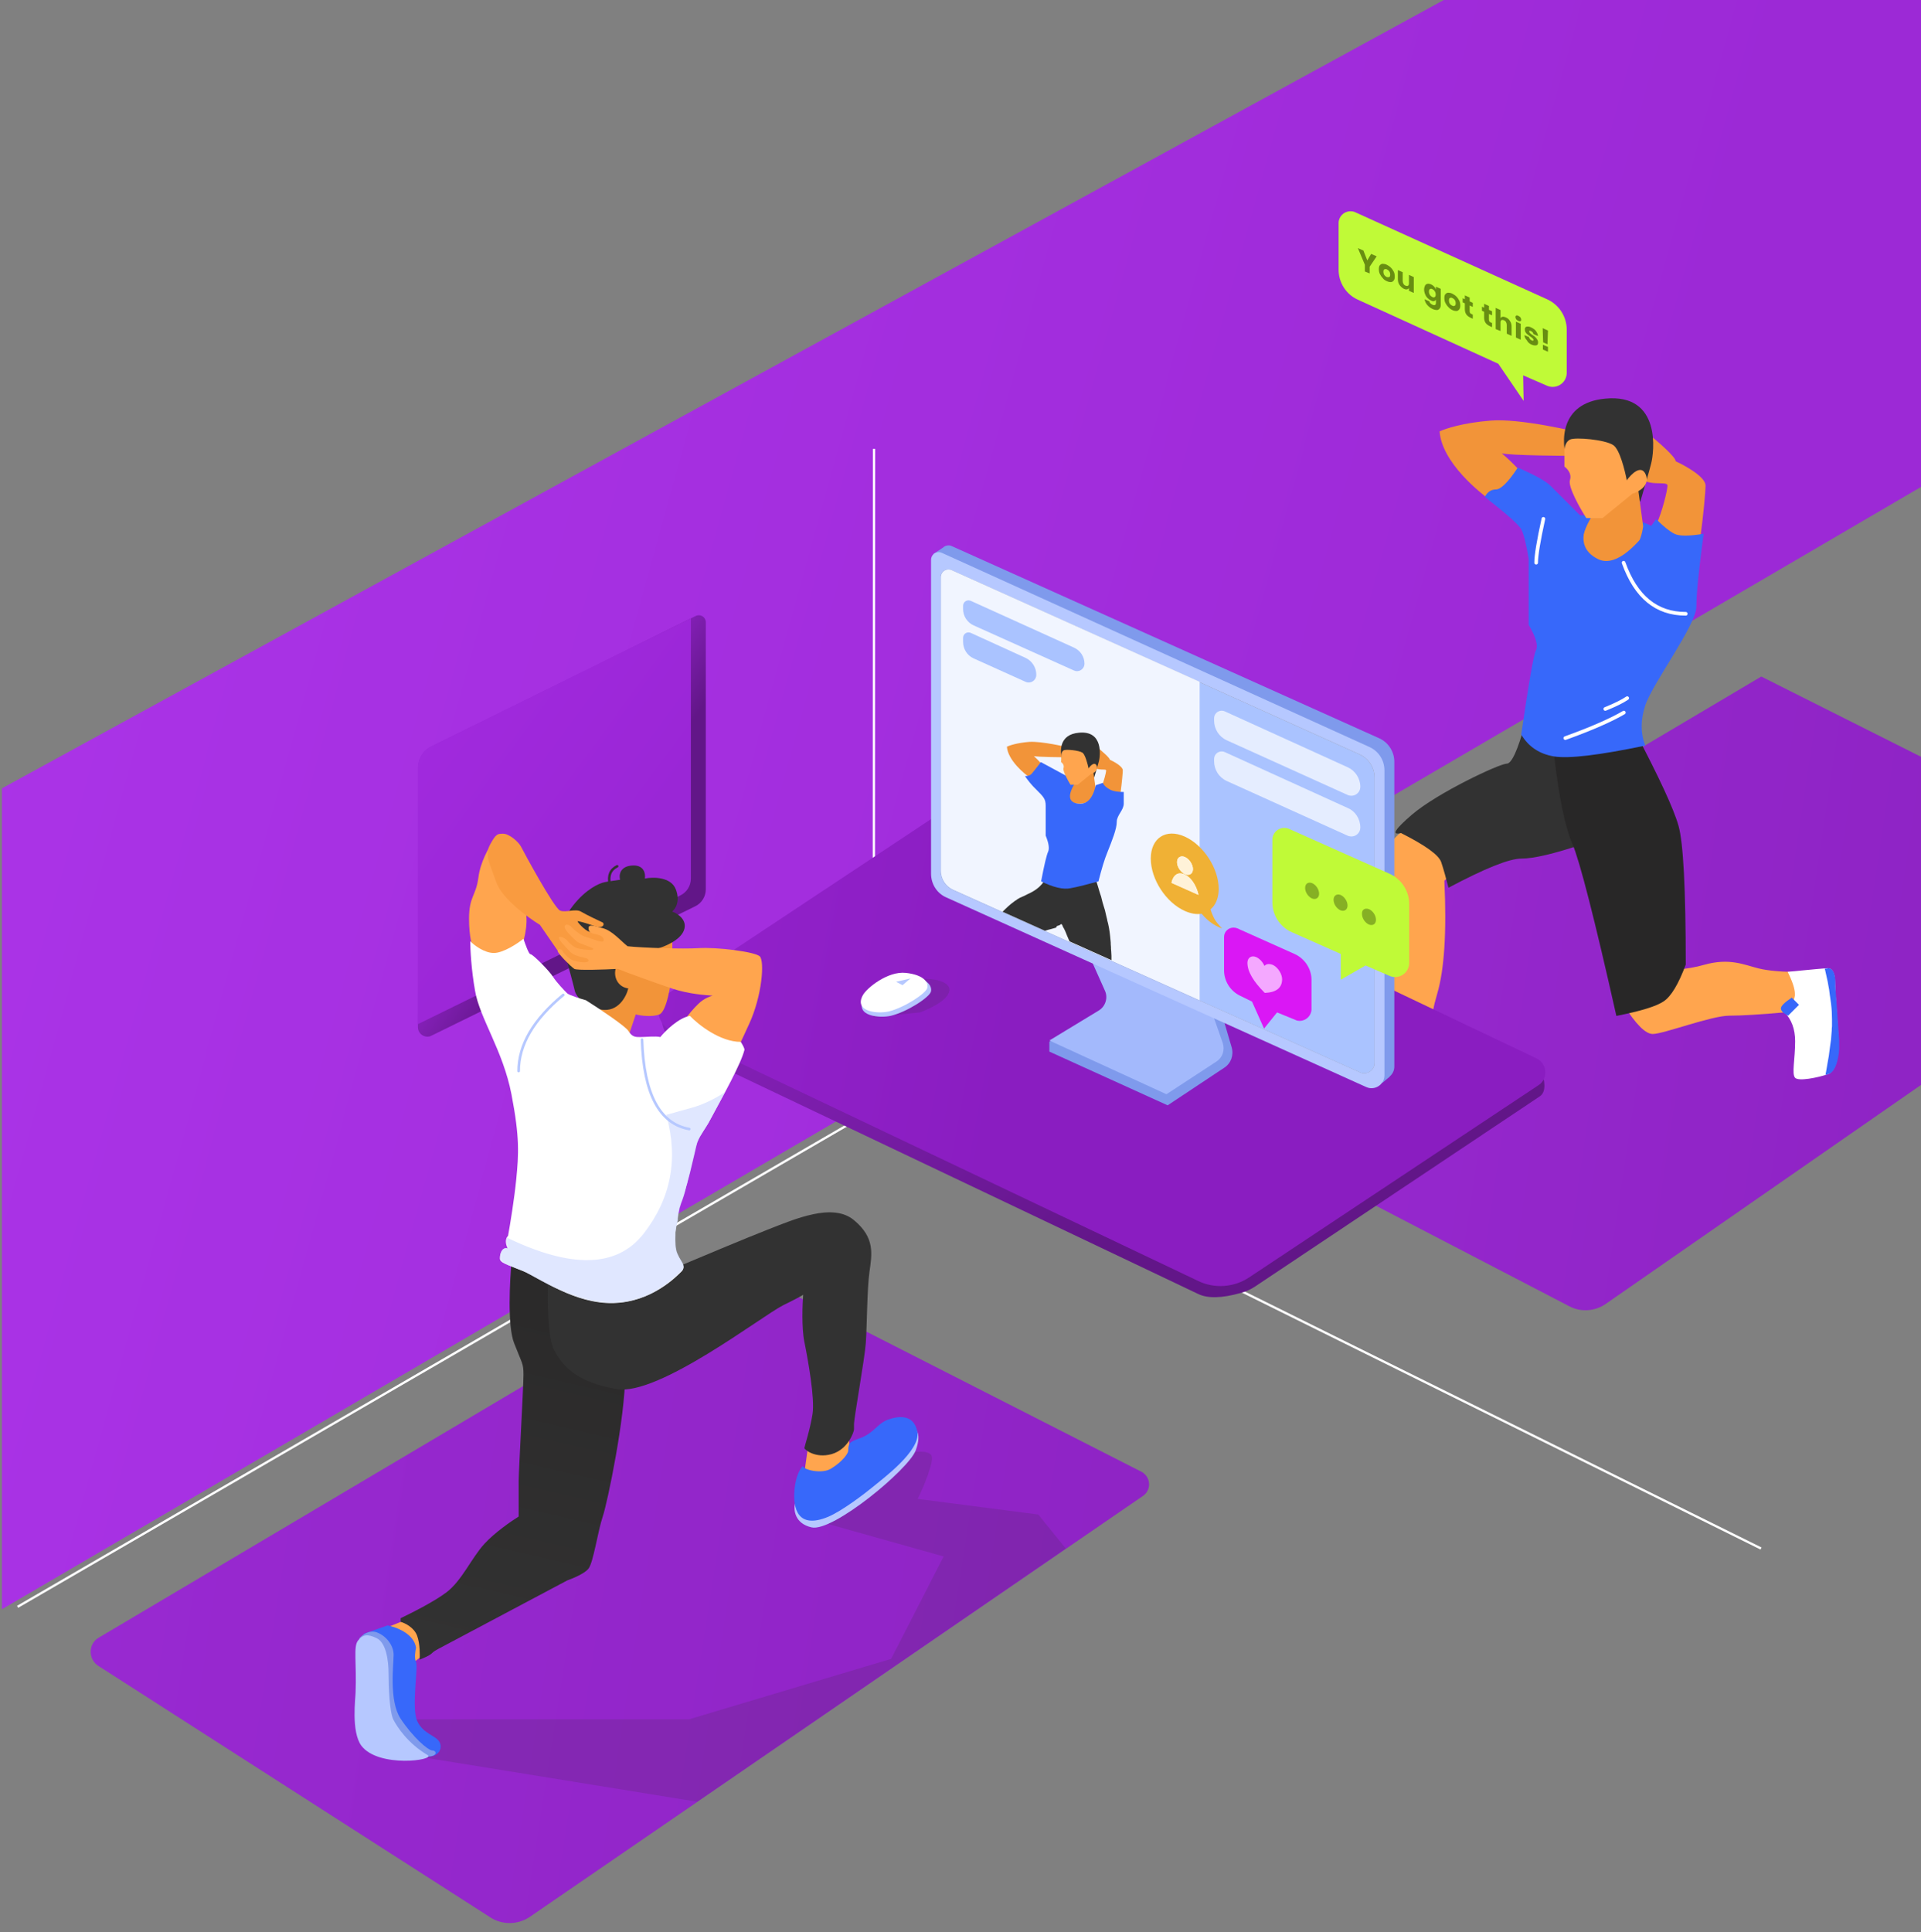 <?xml version="1.0" encoding="utf-8"?>
<!-- Generator: Adobe Illustrator 24.0.1, SVG Export Plug-In . SVG Version: 6.00 Build 0)  -->
<svg version="1.1" id="Layer_1" xmlns="http://www.w3.org/2000/svg" xmlns:xlink="http://www.w3.org/1999/xlink" x="0px" y="0px"
	 viewBox="0 0 797.4 802" style="enable-background:new 0 0 797.4 802;" xml:space="preserve">
<rect x="0" y="0" width="797.4" height="802" fill="#808080" stroke="none"/>
<style type="text/css">
	.st0{fill-rule:evenodd;clip-rule:evenodd;fill:url(#Path_9_);}
	.st1{opacity:0.963;fill-rule:evenodd;clip-rule:evenodd;fill:url(#Vector-15_2_);enable-background:new    ;}
	.st2{fill-rule:evenodd;clip-rule:evenodd;fill:#3768FA;}
	.st3{fill-rule:evenodd;clip-rule:evenodd;fill:#FFA54E;}
	.st4{fill-rule:evenodd;clip-rule:evenodd;fill:#323232;}
	.st5{fill-rule:evenodd;clip-rule:evenodd;fill:#282727;}
	.st6{fill-rule:evenodd;clip-rule:evenodd;fill:#F29439;}
	.st7{fill:none;stroke:#FFFFFF;stroke-width:1.516;stroke-linecap:round;}
	.st8{fill-rule:evenodd;clip-rule:evenodd;fill:#FFFFFF;}
	.st9{fill-rule:evenodd;clip-rule:evenodd;fill:#C0FA37;}
	.st10{fill:#688D12;}
	.st11{opacity:0.963;fill-rule:evenodd;clip-rule:evenodd;fill:url(#Vector-15_3_);enable-background:new    ;}
	.st12{opacity:0.155;fill-rule:evenodd;clip-rule:evenodd;fill:#333333;enable-background:new    ;}
	.st13{fill-rule:evenodd;clip-rule:evenodd;fill:url(#Vector-10_3_);}
	.st14{fill-rule:evenodd;clip-rule:evenodd;fill:url(#Combined-Shape_2_);}
	.st15{fill:none;stroke:#FFFFFF;stroke-width:0.95;stroke-dasharray:0,0;}
	.st16{fill-rule:evenodd;clip-rule:evenodd;fill:url(#Rectangle-10_1_);}
	.st17{fill-rule:evenodd;clip-rule:evenodd;fill:url(#Rectangle-9_1_);}
	.st18{fill-rule:evenodd;clip-rule:evenodd;fill:#B6C8FF;}
	.st19{fill-rule:evenodd;clip-rule:evenodd;fill:#7F9AEC;}
	.st20{fill-rule:evenodd;clip-rule:evenodd;fill:#A3B9FC;}
	.st21{fill-rule:evenodd;clip-rule:evenodd;fill:#998F8F;}
	.st22{fill-rule:evenodd;clip-rule:evenodd;fill:#AAC3FF;}
	.st23{opacity:0.837;fill-rule:evenodd;clip-rule:evenodd;fill:#FFFFFF;enable-background:new    ;}
	.st24{opacity:0.698;fill-rule:evenodd;clip-rule:evenodd;fill:#FFFFFF;enable-background:new    ;}
	.st25{fill-rule:evenodd;clip-rule:evenodd;fill:#86B024;}
	.st26{fill-rule:evenodd;clip-rule:evenodd;fill:#DA17F5;}
	.st27{fill-rule:evenodd;clip-rule:evenodd;fill:#F4A8FF;}
	.st28{fill-rule:evenodd;clip-rule:evenodd;fill:#F0B135;}
	.st29{fill:#FFF2D8;}
	.st30{fill-rule:evenodd;clip-rule:evenodd;fill:url(#Vector-20_1_);}
	.st31{fill:none;stroke:#323232;stroke-width:1.038;stroke-linecap:round;}
	.st32{fill-rule:evenodd;clip-rule:evenodd;fill:#F99B40;}
	.st33{fill:none;stroke:#B6C8FF;stroke-width:1.09;stroke-linecap:round;}
	.st34{opacity:0.837;fill-rule:evenodd;clip-rule:evenodd;fill:#DAE3FF;enable-background:new    ;}
</style>
<title>1@2x</title>
<g id="Page-1">
	<g id="Home4" transform="translate(-607, 0)">
		<g id="Group-45" transform="translate(614, -113)">
			
				<linearGradient id="Path_9_" gradientUnits="userSpaceOnUse" x1="517.514" y1="-0.456" x2="518.487" y2="-0.198" gradientTransform="matrix(807.5 0 0 780.884 -418025.375 614.014)">
				<stop  offset="0" style="stop-color:#AE36EB"/>
				<stop  offset="1" style="stop-color:#9C29D6"/>
			</linearGradient>
			<path id="Path" class="st0" d="M-6.2,780.9c265.5-155.3,531.1-310.5,796.6-465.8c0.1-103.5,0.2-207,0.2-310.5
				C525,149.8,259.4,295-6.2,440.2V780.9z"/>
			<g id="Group-37" transform="translate(0, 195.7)">
				
					<linearGradient id="Vector-15_2_" gradientUnits="userSpaceOnUse" x1="516.468" y1="-1.937" x2="518.222" y2="-1.778" gradientTransform="matrix(438.347 0 0 263.017 -226200.719 812.132)">
					<stop  offset="0" style="stop-color:#A12ADE"/>
					<stop  offset="1" style="stop-color:#8A1DC1"/>
				</linearGradient>
				<path id="Vector-15" class="st1" d="M659.5,458.5c43.6-30.3,87.3-60.6,130.9-90.9c0-1.8,0-3.6,0-5.4c0-2.4,0-4.8,0-7.1
					c0-3,0-5.9,0-8.9c0-11.7,0-23.4,0-35.1c0.1-21.1,0.3-42.2,0.4-63.4c-0.1-5.4-0.3-10.9-0.4-16.3c-22.1-11.1-44.2-22.2-66.3-33.3
					c-87.2,51.7-174.3,103.3-261.5,155c-3.3,1.9-4.3,6.1-2.4,9.4c0.7,1.1,1.6,2,2.7,2.6l181.4,94.3C649.1,462,655,461.6,659.5,458.5
					z"/>
				<g id="Group-36" transform="translate(582.35, 82.65)">
					<path id="Path-80" class="st2" d="M64.9,48.5c18.2,0,29.3,2,33.4,6.1s-4.5,11.1-25.8,21.2L58.8,57.6L64.9,48.5z"/>
					<path id="Path-69" class="st3" d="M-4.8,177.4c-6.1,5.1-9.1,8.6-9.1,10.6s0.5,8.6,1.5,19.7l3,68.2L1.2,282l3-4.5
						c-1-10.1,0-20.2,3-30.3c3-10.1,4-25.8,3-47l7.6-7.6l-7.6-16.7L-4.8,177.4z"/>
					<path id="Path-70" class="st3" d="M84.6,251.7c5.1,8.1,9.1,12.1,12.1,12.1c4.5,0,24.3-7.6,31.8-7.6c5.1,0,13.1-0.5,24.3-1.5
						l9.1-12.1l-3-4.5c-8.1,0-14.2-0.5-18.2-1.5c-6.1-1.5-12.1-4.5-22.7-1.5c-7.1,2-14.2,2.5-21.2,1.5L84.6,251.7z"/>
					<path id="Path-65" class="st4" d="M43.7,134.9c-3,11.1-5.6,16.7-7.6,16.7c-3,0-28.8,12.1-39.4,21.2c-7.1,6.1-8.6,8.6-4.5,7.6
						c10.1,5.1,15.7,9.1,16.7,12.1c1,3,2,6.6,3,10.6c15.1-8,25.2-12.1,30.3-12.1s13.6-2,25.8-6.1c11.1-19.2,16.7-33.9,16.7-44
						C84.6,130.9,71,128.9,43.7,134.9z"/>
					<path id="Path-68" class="st5" d="M55.8,148.6c2,17.2,4.5,29.3,7.6,36.4c3,7.1,9.1,30.8,18.2,71.3c10.1-2,16.7-4,19.7-6.1
						c3-2,6.1-7.1,9.1-15.2c0-31.3-1-50.5-3-57.6c-2-7.1-8.1-20.2-18.2-39.4L55.8,148.6z"/>
					<g id="Group-52" transform="translate(43.825, 0)">
						<path id="Vector-38" class="st6" d="M59,36.2c0-2.3-9,1.1-12.4-4.5c-2.7-4.5,1.9-13.1,4.5-16.9c3.8,3,11.3,9.5,11.3,11.3
							c4.1,1.9,12.4,6.5,12.4,10.1c0,4.5-3.4,38.3-6.8,41.7C65.3,80.6,57.9,61.8,54.5,52C56.8,47.1,59,38,59,36.2z"/>
						<path id="Vector-37" class="st6" d="M-35.6,13.7c2.3-1.1,9.7-3.6,21.4-4.5S20,13.3,29.7,16l-2.3,7.9
							c-10.9,0-33.6-0.2-37.2-1.1C-5.9,26,2,33.9,3.8,38.4S-6,44-12,44C-19.4,39.2-34.7,26.3-35.6,13.7z"/>
						<path id="Vector-34" class="st4" d="M33.1,0.1c23.6-2.3,20.3,22.5,19.1,27c-0.9,3.6-3.4,12-4.5,15.8l-9-11.3L25.2,19.3
							L17.4,26C14.7,18.2,14.2,1.9,33.1,0.1z"/>
						<path id="Vector-35" class="st6" d="M48.9,53.1c-0.8,5.6-3.7,16.1-18,14.6c-11.3-1.1-7.5-12.8-2.3-20.3l18-11.3L48.9,53.1z"/>
						<path id="Vector-33" class="st3" d="M16.2,28.3c1.1,0.8,3.2,2.9,2.3,5.6s4.1,11.6,6.8,15.8H32l12.4-10.1
							c2.6-0.8,7.4-3.4,5.6-7.9s-6-0.4-7.9,2.3c-0.8-4.1-2.9-12.8-5.6-14.6c-3.4-2.3-15.8-3.4-18-2.3c-1.8,0.9-2.3,3.4-2.3,4.5V28.3
							z"/>
					</g>
					<path id="Path-60" class="st2" d="M27,40.9c9.1,7.1,14.2,11.6,15.2,13.6s2,6.1,3,12.1V94c3,5.1,4,8.6,3,10.6s-3,13.6-6.1,34.9
						c3,5.1,7.6,8.1,13.6,9.1c6.1,1,18.7-0.5,37.9-4.5c-2-5.1-2-10.6,0-16.7c3-9.1,21.2-33.4,21.2-40.9c0-5.1,1-15.2,3-30.3
						c-6.1,1-10.1,1-12.1,0s-4.5-3-7.6-6.1c-9.9,14.1-18,19.6-24.1,16.6c-6.1-3-7.6-8.1-4.5-15.2c-8.1-8.1-13.1-13.1-15.2-15.2
						c-2-2-6.6-4.5-13.6-7.6c-4,6.1-7.1,9.1-9.1,9.1S28,38.9,27,40.9z"/>
					<path id="Path-62" class="st7" d="M51.3,50c-2,9.1-3,15.2-3,18.2"/>
					<path id="Path-63" class="st7" d="M84.6,68.2c5.1,14.2,13.6,21.2,25.8,21.2"/>
					<path id="Path-64" class="st7" d="M60.4,141c11.1-4,19.2-7.6,24.3-10.6"/>
					<path id="Path-77" class="st2" d="M-4.8,279c1-3,1-4.5,0-4.5s-2.5-0.5-4.5-1.5l-3,4.5L-4.8,279z"/>
					<path id="Path-64_1_" class="st7" d="M77,128.9c4.2-1.7,7.2-3.2,9.1-4.5"/>
					<path id="Path-76" class="st8" d="M-10.9,274.4c-5.1,6.1-8.1,10.1-9.1,12.1c-1.5,3-14.2,4.7-15.2,7.6s0,6.1,10.6,6.1
						s15.2-3,21.2-3c6.1,0,7.6,0,10.6-1.5c2-1,1-8.1-3-21.2c-4,1-7.1,1.5-9.1,1.5S-8.9,275.4-10.9,274.4z"/>
					<path id="Path_1_" class="st2" d="M8.2,291.3c0.2,2.5-0.1,4-0.9,4.4L6.7,296l0,0l-0.5,0.2c-0.9,0.4-1.8,0.6-2.8,0.8l-0.6,0
						c-0.1,0-0.2,0-0.3,0H1.9l0,0H1.2l0,0H0.5l0,0h-1.3l0,0h-2.5l0,0c-1.4,0-2.7,0.2-4,0.4l-0.9,0.2l0,0l-0.9,0.2l0,0L-10,298l0,0
						l-2.4,0.6l0,0l-1,0.2l0,0l-1.1,0.2l0,0l-1.1,0.2c-2.5,0.4-5.3,0.8-8.9,0.8c-6.9,0-9.7-1.3-10.6-3l3.6-0.3l0,0l3.5-0.3l0,0
						l3.3-0.3l0,0l3.2-0.3l0,0l3-0.3l0,0l2.9-0.3l0,0l2.7-0.3l0,0l1.7-0.2l0,0l1.7-0.2l0,0l2.6-0.4l0,0l1.9-0.3l0,0l1.8-0.3
						c0.3,0,0.6-0.1,0.9-0.1l1.7-0.3c0.3,0,0.5-0.1,0.8-0.1l1.6-0.3l0,0l1.5-0.3l0,0l1.4-0.3c0.2,0,0.5-0.1,0.7-0.1l1.3-0.3
						c0.2,0,0.4-0.1,0.6-0.1L8.2,291.3z"/>
					<path id="Path-78" class="st8" d="M151.3,254.7c3,3,4.5,7.1,4.5,12.1c0,7.6-1.5,13.6,0,15.2c1.5,1.5,9.1,0,13.6-1.5
						s4.5-12.1,4.5-13.6s-1.5-19.7-1.5-24.3s-1.5-6.1-3-6.1c-1,0-6.6,0.5-16.7,1.5c2,4,3,7.1,3,9.1
						C155.9,249.2,154.4,251.7,151.3,254.7z"/>
					<path id="Path-79" class="st2" d="M152.9,256.2c-2-1-3-2-3-3s1.5-2.5,4.5-4.5l3,3L152.9,256.2z"/>
					<path id="Path_2_" class="st2" d="M169.5,236.5c1.5,0,2.9,1.4,3,5.6v0.9l0,0v1l0,0l0.1,1.6l0,0l0.2,2.8l0,0l0.2,2.6l0,0l1,14.2
						l0,0l0.1,1.3l0,0v0.2l0,0v1l0,0v0.8l0,0v0.9l0,0v0.7l0,0l-0.1,0.7c0,0.1,0,0.2,0,0.4l-0.1,0.8c-0.5,3.5-1.6,7.5-4.2,8.4
						c-0.4,0.1-0.9,0.3-1.3,0.4l0.5-2.8l0,0l0.3-1.8l0,0l0.3-1.7l0,0l0.3-1.7l0,0l0.2-1.6l0,0l0.2-1.5l0,0l0.2-1.5l0,0l0.2-1.4
						c0-0.2,0.1-0.5,0.1-0.7l0.1-1.3l0,0l0.1-1.3l0,0l0.1-1.2c0-0.2,0-0.4,0-0.6l0.1-1.1c0-0.2,0-0.4,0-0.5v-1c0-0.5,0-1,0-1.4
						c0-1.9-0.1-4.1-0.4-6.6l-0.2-1.4l0,0l-0.2-1.4c0-0.2-0.1-0.5-0.1-0.7l-0.2-1.5c0-0.3-0.1-0.5-0.1-0.8l-0.3-1.6l0,0l-0.3-1.7
						c-0.1-0.3-0.1-0.6-0.2-0.9l-0.4-1.8l0,0l-0.4-1.8l0,0l-0.2-0.8l1.1-0.1l0,0L169.5,236.5L169.5,236.5z"/>
				</g>
				<g id="Group-53" transform="translate(584.25, 2.286)">
					<path id="Vector-4" class="st9" d="M59.1,51.9v17.8c0,3.3-2.6,5.9-5.9,5.9c-0.8,0-1.6-0.2-2.3-0.5L41,70.8l0,0l0.2,10.6
						L30.7,66l-58.3-26.6c-4.9-2.2-8-7.1-8-12.5V7.6c0-2.7,2.2-4.9,4.9-4.9c0.7,0,1.4,0.1,2,0.4l79.8,36.2
						C56,41.6,59.1,46.5,59.1,51.9z"/>
					<path id="Yougotthis_x21_" class="st10" d="M-22.7,28.5v-2.8l2.9-4.3l-2.3-1l-1.6,2.7l-1.6-4.1l-2.3-1l2.9,6.9v2.8L-22.7,28.5z
						 M-15.6,31.7c0.6,0.3,1.2,0.4,1.7,0.4s0.9-0.3,1.2-0.7c0.3-0.4,0.4-0.9,0.4-1.6s-0.1-1.4-0.4-2c-0.3-0.6-0.7-1.2-1.2-1.7
						s-1.1-0.9-1.7-1.2c-0.6-0.3-1.2-0.4-1.7-0.4s-0.9,0.3-1.2,0.6c-0.3,0.4-0.4,0.9-0.4,1.6s0.1,1.4,0.4,2s0.7,1.2,1.2,1.7
						C-16.9,31-16.3,31.4-15.6,31.7z M-15.6,30c-0.4-0.2-0.7-0.4-1-0.8s-0.4-0.9-0.4-1.4s0.1-0.9,0.4-1s0.6-0.2,1,0s0.7,0.4,1,0.8
						s0.4,0.9,0.4,1.4s-0.1,0.9-0.4,1S-15.3,30.1-15.6,30z M-8.5,34.9c0.5,0.2,0.9,0.3,1.3,0.2s0.7-0.3,0.8-0.6v1.2l2,0.9V30l-2-0.9
						v3.5c0,0.5-0.1,0.8-0.4,1c-0.2,0.2-0.6,0.1-1,0c-0.4-0.2-0.7-0.4-0.9-0.8C-8.9,32.4-9,32-9,31.6V28l-2-0.9v3.8
						c0,0.9,0.2,1.7,0.7,2.4S-9.2,34.5-8.5,34.9z M3.5,43.3c0.7,0.3,1.3,0.4,1.8,0.4c0.5-0.1,0.8-0.3,1.1-0.7s0.4-0.9,0.4-1.5v-6.6
						l-2-0.9v1.2c-0.2-0.5-0.4-0.9-0.8-1.3c-0.4-0.4-0.8-0.7-1.3-0.9s-1-0.3-1.4-0.2s-0.8,0.3-1,0.7s-0.4,1-0.4,1.6
						c0,0.7,0.1,1.3,0.4,2c0.2,0.6,0.6,1.2,1,1.6s0.9,0.8,1.4,1C3.2,40,3.6,40.1,4,40s0.6-0.3,0.8-0.6v1.2c0,0.5-0.1,0.9-0.4,1
						s-0.6,0.1-1-0.1c-0.4-0.2-0.7-0.4-0.9-0.6c-0.2-0.2-0.4-0.5-0.4-0.8l-2-0.9c0.1,0.9,0.5,1.7,1.1,2.4
						C1.8,42.3,2.6,42.9,3.5,43.3z M3.3,38.3c-0.4-0.2-0.8-0.5-1-0.9C2,37,1.9,36.5,1.9,36s0.1-0.8,0.4-1s0.6-0.2,1,0s0.8,0.5,1,0.9
						c0.3,0.4,0.4,0.9,0.4,1.4s-0.1,0.8-0.4,1C4.1,38.5,3.8,38.5,3.3,38.3z M11.6,43.7c0.6,0.3,1.2,0.4,1.7,0.4s0.9-0.3,1.2-0.7
						s0.4-0.9,0.4-1.6c0-0.7-0.1-1.4-0.4-2c-0.3-0.6-0.7-1.2-1.2-1.7s-1.1-0.9-1.7-1.2s-1.2-0.4-1.7-0.4S9,36.8,8.7,37.1
						c-0.3,0.4-0.4,0.9-0.4,1.6c0,0.7,0.1,1.4,0.4,2c0.3,0.6,0.7,1.2,1.2,1.7C10.4,43,11,43.4,11.6,43.7z M11.6,41.9
						c-0.4-0.2-0.7-0.4-1-0.8c-0.3-0.4-0.4-0.9-0.4-1.4s0.1-0.9,0.4-1c0.3-0.2,0.6-0.2,1,0s0.7,0.4,1,0.8c0.3,0.4,0.4,0.9,0.4,1.4
						s-0.1,0.9-0.4,1C12.3,42.1,12,42.1,11.6,41.9z M20.1,47.3v-1.7l-0.6-0.3c-0.3-0.1-0.4-0.2-0.5-0.4c-0.1-0.1-0.2-0.4-0.2-0.6
						v-2.5l1.3,0.6v-1.7l-1.3-0.6v-1.6l-2-0.9v1.6l-0.9-0.4v1.7l0.9,0.4v2.4c0,0.9,0.2,1.6,0.6,2.2c0.4,0.6,1,1,1.8,1.4L20.1,47.3z
						 M28.1,50.8v-1.7l-0.6-0.3c-0.3-0.1-0.4-0.2-0.5-0.4s-0.2-0.4-0.2-0.6v-2.5l1.3,0.6v-1.7l-1.3-0.6V42l-2-0.9v1.6l-0.9-0.4V44
						l0.9,0.4v2.4c0,0.9,0.2,1.6,0.6,2.2s1,1,1.8,1.4L28.1,50.8z M31.6,52.4v-3.5c0-0.5,0.1-0.8,0.4-1c0.2-0.2,0.6-0.1,1,0
						c0.4,0.2,0.7,0.4,0.9,0.8c0.2,0.4,0.3,0.7,0.3,1.2v3.6l2,0.9v-3.8c0-0.9-0.2-1.7-0.7-2.4c-0.4-0.7-1-1.2-1.8-1.5
						c-0.5-0.2-0.9-0.3-1.3-0.2c-0.4,0.1-0.7,0.3-0.8,0.6v-3.4l-2-0.9v8.8L31.6,52.4z M39,48.2c0.4,0.2,0.6,0.2,0.9,0.1
						s0.3-0.3,0.3-0.6s-0.1-0.6-0.3-0.9c-0.2-0.3-0.5-0.5-0.9-0.7s-0.6-0.2-0.9-0.1c-0.2,0.1-0.3,0.3-0.3,0.6s0.1,0.6,0.3,0.9
						S38.6,48,39,48.2z M40,56v-6.6l-2-0.9v6.6L40,56z M44.6,58.1c0.5,0.2,1,0.3,1.4,0.3s0.7-0.1,0.9-0.3s0.3-0.5,0.3-0.9
						c0-0.5-0.1-0.9-0.4-1.3c-0.2-0.4-0.5-0.7-0.8-1s-0.7-0.6-1.2-0.9c-0.5-0.3-0.8-0.6-1-0.8s-0.3-0.4-0.3-0.6
						c0-0.2,0.1-0.3,0.2-0.3c0.1,0,0.3,0,0.5,0.1c0.3,0.1,0.5,0.3,0.7,0.5s0.3,0.5,0.4,0.8l1.9,0.8c-0.1-0.7-0.4-1.4-0.9-2.1
						s-1.2-1.1-2-1.5s-1.4-0.4-1.9-0.3s-0.7,0.6-0.7,1.1s0.1,0.9,0.3,1.2c0.2,0.4,0.5,0.7,0.8,0.9c0.3,0.3,0.7,0.5,1.2,0.9
						c0.5,0.3,0.8,0.6,1,0.8s0.3,0.4,0.3,0.6c0,0.2-0.1,0.3-0.2,0.3c-0.1,0.1-0.3,0-0.5-0.1c-0.3-0.1-0.6-0.3-0.8-0.6
						c-0.2-0.2-0.3-0.5-0.4-0.8l-1.9-0.8c0.1,0.8,0.4,1.5,1,2.1C43,57.2,43.7,57.7,44.6,58.1z M51.1,57.9l0.2-5.7l-2.2-1l0.2,5.9
						L51.1,57.9z M51.3,61v-2l-2.1-0.9v2L51.3,61z"/>
				</g>
				<g id="Group-7">
					
						<linearGradient id="Vector-15_3_" gradientUnits="userSpaceOnUse" x1="516.289" y1="-1.867" x2="518.548" y2="-1.645" gradientTransform="matrix(439.345 0 0 274.127 -227146.391 1055.333)">
						<stop  offset="0" style="stop-color:#A12ADE"/>
						<stop  offset="1" style="stop-color:#8A1DC1"/>
					</linearGradient>
					<path id="Vector-15_1_" class="st11" d="M212.9,712.9l254.5-174.7c2.7-1.8,3.4-5.5,1.5-8.2c-0.6-0.8-1.3-1.5-2.2-1.9
						l-170.2-86.7l0,0L34,597c-3.3,1.9-4.3,6.1-2.4,9.4c0.5,0.9,1.3,1.7,2.2,2.3l162.9,104.5C201.6,716.3,208,716.2,212.9,712.9z"/>
					<path id="Path_3_" class="st12" d="M379.4,521c0.5,0.5,0.6,1.6,0.3,3.2l-0.1,0.5c0,0.1,0,0.2-0.1,0.2l-0.1,0.5
						c0,0.2-0.1,0.4-0.1,0.5l-0.2,0.6l0,0l-0.2,0.6c0,0.1-0.1,0.2-0.1,0.3l-0.2,0.6l0,0l-0.2,0.7l0,0l-0.2,0.7l0,0l-0.3,0.7l0,0
						l-0.3,0.8l0,0l-0.3,0.8l0,0l-0.3,0.8l0,0l-0.5,1.3l0,0l-0.6,1.3l0,0l-0.4,0.9l0,0l-0.6,1.4l0,0l-0.5,1l0,0l-0.5,1l0,0l50.1,6.5
						l11.4,14.1l-153,105.1l-116.7-18.9l-4.4-15.3H279l83.9-25.1l21.8-42.5L330.2,548l38.1-27.2c0.7-0.2,1.5-0.3,2.1-0.5l0.8-0.2
						C375.5,519.5,378.2,519.8,379.4,521z"/>
					<g id="Group-6" transform="translate(201.4, 170.185)">
						<g id="Group-26" transform="translate(0.671, 0.674)">
							
								<linearGradient id="Vector-10_3_" gradientUnits="userSpaceOnUse" x1="119.371" y1="-2.904" x2="119.597" y2="-3.122" gradientTransform="matrix(-119.533 0 0 174.877 14306.494 615.779)">
								<stop  offset="0" style="stop-color:#621688"/>
								<stop  offset="1" style="stop-color:#9A26D6"/>
							</linearGradient>
							<path id="Vector-10" class="st13" d="M-35.6,65.1v107.7c0,2.2,1.8,3.9,3.9,3.9c0.6,0,1.2-0.1,1.7-0.4l109.5-53.7
								c2.7-1.3,4.4-4.1,4.4-7V4.7c0-1.6-1.3-2.9-2.9-2.9c-0.5,0-0.9,0.1-1.3,0.3L-30.2,56.3C-33.5,57.9-35.6,61.4-35.6,65.1z"/>
							
								<linearGradient id="Combined-Shape_2_" gradientUnits="userSpaceOnUse" x1="109.36" y1="-3.538" x2="109.892" y2="-2.956" gradientTransform="matrix(113.292 0 0 168.44 -12409.254 617.08)">
								<stop  offset="0" style="stop-color:#A12ADE"/>
								<stop  offset="1" style="stop-color:#9A26D6"/>
							</linearGradient>
							<path id="Combined-Shape" class="st14" d="M77.7,3.1v108c0,3-1.7,5.7-4.4,7l0,0l-108.9,53.4V65.1c0-3.6,2-7,5.2-8.7l0.3-0.1
								L77.7,3.1z"/>
						</g>
					</g>
					<path id="Path_4_" class="st15" d="M0.3,584.2C119,515.4,237.6,446.5,356.2,377.6"/>
					<path id="Path_5_" class="st15" d="M724,560L355.7,377.6l0.1-274"/>
					<g id="Group-5" transform="translate(293.15, 0.415)">
						<g id="Group-49" transform="translate(0, 142.543)">
							<g id="Group-48" transform="translate(0, 102.496)">
								
									<linearGradient id="Rectangle-10_1_" gradientUnits="userSpaceOnUse" x1="-68.805" y1="-2.425" x2="-69.644" y2="-2.896" gradientTransform="matrix(366.382 0 0 202.901 25429.188 621.362)">
									<stop  offset="0" style="stop-color:#621688"/>
									<stop  offset="1" style="stop-color:#9A26D6"/>
								</linearGradient>
								<path id="Rectangle-10" class="st16" d="M-22.9,89.8L97.7,9.6c0.9-0.6,2-1.1,3.1-1.4c3.9-1.1,6.8-1.2,8.8-0.2l226.1,103.1
									c1.6,0.7,2.8,2,3.4,3.6c2.5,6.5,2.4,10.5-0.1,12.2l-118,78.8c-1.9,1.3-4,2.2-6.2,2.8c-7.8,2.2-13.7,2.3-17.6,0.4l-216.5-103
									c-1.8-0.8-3.2-2.2-4-4C-26.3,96-26.2,91.9-22.9,89.8z"/>
								
									<linearGradient id="Rectangle-9_1_" gradientUnits="userSpaceOnUse" x1="-70.255" y1="-2.642" x2="-69.067" y2="-2.519" gradientTransform="matrix(368.115 0 0 204.058 25545.568 615.577)">
									<stop  offset="0" style="stop-color:#A12ADE"/>
									<stop  offset="1" style="stop-color:#8A1DC1"/>
								</linearGradient>
								<path id="Rectangle-9" class="st17" d="M109.6,2.6l228,108.5c3.2,1.5,4.6,5.4,3.1,8.6c-0.5,1.1-1.3,2-2.3,2.6l-120,79.7
									c-6.3,4.2-14.4,4.8-21.2,1.5L-21.9,99.3c-4.3-2-6.1-7.2-4.1-11.5c0.7-1.4,1.7-2.6,3-3.5L99,3.4C102.2,1.3,106.2,1,109.6,2.6
									z"/>
								<path id="Path-48" class="st12" d="M62.3,94.1L81.9,92c7.3-2.9,11.3-5.8,12-8.7c1.1-4.4-8.7-6.5-17.4-4.4
									C70.6,80.3,65.9,85.4,62.3,94.1z"/>
							</g>
							<g id="Group-44" transform="translate(92.796, 178.028)">
								<g id="Group-43">
									<path id="Vector-12" class="st18" d="M-15.9,1.4c7.8,0.8,9.9,4,9.4,6.4s-9.9,8.5-16.6,10.1c-4.7,1.1-15.2,0.2-11.3-6.9
										C-32.8,8.1-23.7,0.6-15.9,1.4z"/>
									<path id="Vector-11" class="st8" d="M-17,0.1C-9.5,0.9-7.5,4-8,6.3s-9.5,8.2-16,9.8c-4.5,1.1-14.6,0.2-10.8-6.7
										C-33.3,6.5-24.5-0.7-17,0.1z"/>
								</g>
								<path id="Vector-13" class="st18" d="M-21,3.8l2.7,1.4l3.3-2.8L-21,3.8z"/>
							</g>
							<g id="Group-46" transform="translate(121.93, 0)">
								<path id="Combined-Shape_1_" class="st19" d="M-28.3,0.7c0.5,0,0.9,0.1,1.3,0.3l177.3,79.7c3.9,1.7,6.4,5.6,6.4,9.8V217
									c0,1.6-0.7,3.1-1.9,4.1v0.1l-3.1,2.6l0.1-1.4c-0.2,0-0.3,0-0.5,0c-0.8,0-1.5-0.2-2.2-0.5c-73-32.6-133.3-59.5-180.6-80.7
									V5.9l-3.2-1.6l4.1-2.7l0,0C-30,1-29.2,0.7-28.3,0.7z"/>
								<g id="Group-47" transform="translate(49.103, 173.498)">
									<path id="Vector-10_1_" class="st19" d="M-11.8,21.8l-23.8,11.4l0,0v4.1l49.1,22.3L37,44c2.8-1.8,4-5.2,3.1-8.4l-3.5-11.9
										l0,0L-13.8,1.8l5.1,11.5C-7.2,16.5-8.6,20.3-11.8,21.8z"/>
									<path id="Vector-9" class="st20" d="M-15,20.2l-20.6,12.5l0,0L13,55l20.8-13.6c2.5-1.6,3.5-4.7,2.6-7.6l-4.7-13.4l0,0
										L-17.9,0l5.4,12.1C-11.2,15-12.3,18.5-15,20.2z"/>
								</g>
								<path id="Vector-4_1_" class="st18" d="M152.6,94.1v126.5c0,3-2.4,5.4-5.4,5.4c-0.8,0-1.5-0.2-2.2-0.5l-174.3-78.7
									c-3.9-1.7-6.3-5.6-6.3-9.8V6.7c0-1.8,1.4-3.2,3.2-3.2c0.5,0,0.9,0.1,1.3,0.3l177.3,80.5C150.1,86,152.6,89.8,152.6,94.1z"/>
								<path id="Vector-5" class="st21" d="M148.5,97.1v118.4c0,2.4-1.9,4.3-4.3,4.3c-0.6,0-1.2-0.1-1.8-0.4l-168.9-75.7
									c-3.1-1.4-5.1-4.5-5.1-7.9V13.9c0-1.8,1.4-3.2,3.2-3.2c0.5,0,0.9,0.1,1.3,0.3L142,87.3C146,89,148.5,92.8,148.5,97.1z"/>
								<g id="Mask-Group" transform="translate(4.092, 8.913)">
									<path id="Vector-10_2_" class="st22" d="M144.4,88.2v118.4c0,2.4-1.9,4.3-4.3,4.3c-0.6,0-1.2-0.1-1.8-0.4l-168.9-75.7
										c-3.1-1.4-5.1-4.5-5.1-7.9V5c0-1.8,1.4-3.2,3.2-3.2c0.5,0,0.9,0.1,1.3,0.3l169.1,76.3C141.9,80.1,144.4,83.9,144.4,88.2z"
										/>
									<path id="Path_6_" class="st23" d="M-32.4,1.8c0.5,0,0.9,0.1,1.3,0.3L71.8,48.4v132.2l-102.3-45.9
										c-3.1-1.4-5.1-4.5-5.1-7.9V5C-35.6,3.2-34.2,1.8-32.4,1.8z"/>
									<g id="Group-52_1_" transform="translate(25.19, 69.441)">
										<path id="Path_7_" class="st4" d="M-17.2,60.9L1.9,56l0.9,2.8l0,0l0.8,2.5l0,0l0.7,2.3l0,0l0.9,3l0,0l0.5,1.5l0,0L6,69.3
											l0.3,1.2l0.6,2l0,0l0.4,1.3l0,0l0.3,1.3l0,0l0.3,1.3l0,0l0.3,1.2c0,0.2,0.1,0.4,0.1,0.6l0.3,1.1c0,0.2,0.1,0.4,0.1,0.5
											c0.4,1.7,0.7,4,0.9,6.4l0.1,1.1c0,0.2,0,0.4,0,0.6l0.1,1.2c0,0.2,0,0.4,0,0.6l0.1,1.2l0,0l0.1,1.8l0,0v1.2
											c0,0.2,0,0.4,0,0.6l-17.4-7.8l-0.4-0.9l0,0l-0.6-1.4l0,0l-0.4-1l0,0L-9,82.9l0,0L-9.4,82l0,0l-0.3-0.6l0,0l-0.3-0.5l0,0
											l-0.2-0.4l0,0l-0.1-0.3l0,0l-0.1-0.2l0,0l-0.1-0.2l0,0l-0.1-0.1c-0.1-0.2-0.2-0.2-0.3-0.2l0,0c-0.1,0.1-0.3,0.3-0.7,0.5
											l-0.3,0.1l0,0l-0.3,0.1l0,0l-0.4,0.1l0,0L-13,81l0,0l-0.7,0.2l0,0l-0.7,0.2l0,0l-1.1,0.3l0,0l-0.8,0.2l0,0l-0.9,0.3
											c-0.1,0-0.3,0.1-0.4,0.1l-17.6-7.9c1.8-1.8,3.2-3.1,4.5-4l0.5-0.4c0.1-0.1,0.2-0.1,0.3-0.2l0.5-0.3
											c0.1-0.1,0.2-0.1,0.2-0.2l0.5-0.3c0.1,0,0.2-0.1,0.2-0.1l0.5-0.3l0,0l0.5-0.2l0,0l0.4-0.2l0,0l0.7-0.3l0,0l1.6-0.8
											c0.7-0.3,1.3-0.6,2-1c2.5-1.4,4-3.1,4.8-4.3l0.2-0.3C-17.5,61.4-17.4,61.2-17.2,60.9L-17.2,60.9z"/>
										<path id="Vector-38_1_" class="st6" d="M7.8,15.8c0-1-3.9,0.5-5.4-2c-1.2-2,0.8-5.7,2-7.4c1.6,1.3,4.9,4.1,4.9,4.9
											c1.8,0.8,5.4,2.8,5.4,4.4c0,2-1.5,16.7-2.9,18.1c-1.2,1.2-4.4-7-5.9-11.3C6.8,20.5,7.8,16.5,7.8,15.8z"/>
										<path id="Vector-37_1_" class="st6" d="M-33.4,5.9c1-0.5,4.2-1.6,9.3-2C-19,3.6-9.2,5.8-5,6.9l-1,3.4
											c-4.7,0-14.6-0.1-16.2-0.5c1.6,1.5,5.1,4.9,5.9,6.9c0.8,2-4.3,2.5-6.9,2.5C-26.4,17.1-33,11.4-33.4,5.9z"/>
										<path id="Vector-34_1_" class="st4" d="M-3.5,0.1c10.3-1,8.8,9.8,8.3,11.8c-0.4,1.6-1.5,5.2-2,6.9l-3.9-4.9L-7,8.5
											l-3.4,2.9C-11.5,7.9-11.8,0.8-3.5,0.1z"/>
										<path id="Vector-35_1_" class="st6" d="M3.4,23.1c-0.3,2.5-1.6,7-7.8,6.4c-4.9-0.5-3.3-5.6-1-8.8l7.8-4.9L3.4,23.1z"/>
										<path id="Path-59" class="st2" d="M-25.9,18.1c1.3,1.9,2.8,3.8,4.8,5.7c2.9,2.9,3.8,3.8,3.8,6.6c0,1.9,0,6,0,12.4
											c1.3,3.2,1.6,5.4,1,6.7c-0.6,1.3-1.6,5.4-2.9,12.3c5.1,2.5,9.2,3.5,12.4,2.8c3.2-0.6,7-1.6,11.4-2.8
											c1.3-5.1,2.5-9.2,3.8-12.3c1.9-4.8,3.8-9.5,3.8-12.4c0-2.8,2.9-4.8,2.9-7.6c0-1.9,0-3.5,0-4.8c-2.5,0-4.4-0.3-5.7-1
											s-2.4-1.5-3-2.8l-2.9,1c-1.3,5.7-3.8,8.2-7.6,7.6s-4.1-3.5-1-8.6L-6.9,19l-12.4-6.7c-1.9,2.5-3.2,4.1-3.8,4.8
											S-24.6,18.1-25.9,18.1z"/>
										<path id="Vector-33_1_" class="st3" d="M-10.9,12.3c0.5,0.3,1.4,1.3,1,2.5s1.8,5.1,2.9,6.9h3l5.4-4.4
											c1.1-0.3,3.2-1.5,2.5-3.4c-0.8-2-2.6-0.2-3.4,1C0.1,13-0.9,9.2-2,8.4c-1.5-1-6.9-1.5-7.8-1c-0.8,0.4-1,1.5-1,2L-10.9,12.3
											L-10.9,12.3z"/>
									</g>
								</g>
							</g>
						</g>
						<path id="Vector-4_2_" class="st9" d="M284.8,292.1v24.4c0,3.3-2.6,5.9-5.9,5.9c-0.8,0-1.6-0.2-2.3-0.5l-9.9-4.3l0,0
							l-10.3,5.9v-10.7l-20.3-9c-5-2.2-8.1-7.1-8.1-12.5v-25.9c0-2.7,2.2-4.9,4.9-4.9c0.7,0,1.4,0.1,2,0.4l41.9,18.7
							C281.6,281.8,284.8,286.7,284.8,292.1z"/>
						<g id="Group-3" transform="translate(135.115, 0.656)">
							<path id="Vector-31" class="st24" d="M129.4,242.8c0,2.1-1.7,3.7-3.7,3.7c-0.5,0-1.1-0.1-1.5-0.3L74,223.5
								c-3.3-1.5-5.3-4.7-5.3-8.3v-0.8c0-1.8,1.4-3.2,3.2-3.2c0.5,0,0.9,0.1,1.3,0.3l51,23.2C127.3,236.1,129.4,239.3,129.4,242.8z"
								/>
							<path id="Vector-31_1_" class="st24" d="M129.4,259.7c0,2.1-1.7,3.7-3.7,3.7c-0.5,0-1.1-0.1-1.5-0.3L74,240.4
								c-3.3-1.5-5.3-4.7-5.3-8.3v-0.8c0-1.8,1.4-3.2,3.2-3.2c0.5,0,0.9,0.1,1.3,0.3l51,23.2C127.3,252.9,129.4,256.1,129.4,259.7z"
								/>
							<path id="Vector-32" class="st22" d="M14.9,191.7c0,1.7-1.4,3.1-3.1,3.1c-0.4,0-0.9-0.1-1.3-0.3l-41.6-18.7
								c-2.7-1.2-4.4-3.9-4.4-6.8v-1.3c0-1.3,1-2.3,2.3-2.3c0.3,0,0.6,0.1,0.9,0.2L10.5,185C13.2,186.2,14.9,188.8,14.9,191.7z"/>
							<path id="Vector-33_2_" class="st22" d="M-5.1,196.3L-5.1,196.3c0,1.8-1.4,3.2-3.2,3.2c-0.5,0-0.9-0.1-1.3-0.3l-21.5-9.7
								c-2.7-1.2-4.4-3.9-4.4-6.9V181c0-1.3,1-2.3,2.3-2.3c0.3,0,0.6,0.1,0.9,0.2l22.8,10.4C-6.8,190.6-5.1,193.3-5.1,196.3z"/>
							<g id="Group-54" transform="translate(141.592, 0.364)">
								<g id="Group-27" transform="translate(13.514, 0.29)">
								</g>
								<path id="Shape" class="st25" d="M-8.6,293.2c1.6,0.7,2.9,2.6,2.9,4.4s-1.3,2.6-2.9,2c-1.6-0.7-2.9-2.6-2.9-4.4
									C-11.6,293.4-10.3,292.6-8.6,293.2z M-20.4,287.3c1.6,0.7,2.9,2.6,2.9,4.4c0,1.7-1.3,2.6-2.9,2c-1.6-0.7-2.9-2.6-2.9-4.4
									C-23.3,287.6-22,286.7-20.4,287.3z M-32.2,282.4c1.6,0.7,2.9,2.6,2.9,4.4c0,1.7-1.3,2.6-2.9,2c-1.6-0.7-2.9-2.6-2.9-4.4
									C-35.1,282.6-33.8,281.8-32.2,282.4z"/>
							</g>
							<g id="Group-56" transform="translate(108.336, 299.029)">
								<g id="Group-55">
									<path id="Vector-4_3_" class="st26" d="M0.8,23.9V36c0,2.7-2.2,4.9-4.9,4.9c-0.6,0-1.3-0.1-1.8-0.4l-7.6-3.1l0,0l-5.4,6.7
										l-5-11.2l-5.1-2.5c-4-2-6.5-6.1-6.5-10.5V6.1c0-2.2,1.8-3.9,3.9-3.9c0.6,0,1.1,0.1,1.6,0.3l23.9,10.7
										C-2,15.1,0.8,19.3,0.8,23.9z"/>
								</g>
								<path id="Vector" class="st27" d="M-18.7,18.1c-0.7-1.5-1.9-2.9-3.3-3.6c-2.1-1-3.8,0.2-3.8,2.3c0,3.6,2.4,7.7,7.2,12.5
									c4.8-0.2,7.2-2.1,7.2-5.7c0-2.1-1.7-4.9-3.8-5.9C-16.7,17.1-18,17.2-18.7,18.1z"/>
							</g>
							<g id="Group-58" transform="translate(77.717, 261.651)">
								<path id="Union" class="st28" d="M-35.3,10.9c0-8.5,6.3-12.6,14.1-9.1S-7.1,15-7.1,23.5c0,3.8-1.3,6.8-3.4,8.5
									c0.6,1.9,1.5,4.2,3,5.9c0.9,1.1,1.5,1.7,1.8,2c-1.8-0.5-5.5-2.4-8.5-6.1c-2,0.4-4.4,0-6.9-1.1C-29,29.2-35.3,19.5-35.3,10.9
									z"/>
								<path id="Vector_1_" class="st8" d="M-21.1,17.4c-1.8-0.8-3.3-3.1-3.3-5s1.5-2.9,3.3-2.1c1.8,0.8,3.3,3.1,3.3,5
									S-19.3,18.2-21.1,17.4z M-26.7,21c0.3-1.8,1.8-5.1,5.4-3.5s5.4,6.3,5.8,8.5L-26.7,21z"/>
								<path id="Vector_2_" class="st29" d="M-21.1,17.4c-1.8-0.8-3.3-3.1-3.3-5s1.5-2.9,3.3-2.1c1.8,0.8,3.3,3.1,3.3,5
									S-19.3,18.2-21.1,17.4z"/>
								<path id="Vector_3_" class="st29" d="M-26.7,21c0.3-1.8,1.8-5.1,5.4-3.5s5.4,6.3,5.8,8.5L-26.7,21z"/>
							</g>
						</g>
					</g>
					<g id="Group-2" transform="translate(175.794, 263.333)">
						<path id="Vector-27" class="st3" d="M-3.8,338.4l-7.8-13.2l-12.3,4.9l12.3,14.2L-3.8,338.4z"/>
						
							<linearGradient id="Vector-20_1_" gradientUnits="userSpaceOnUse" x1="161.139" y1="-2.702" x2="161.255" y2="-3.59" gradientTransform="matrix(93.174 0 0 165.751 -14988.727 791.033)">
							<stop  offset="0" style="stop-color:#323232"/>
							<stop  offset="1" style="stop-color:#2B2A2A"/>
						</linearGradient>
						<path id="Vector-20" class="st30" d="M30.6,211.4c3.4,8.8,3.9,8.3,3.9,13.2s-2,40.2-2,44.1c0,3.1,0,11.1,0,14.7
							c-2.9,1.8-9.9,6.6-14.2,11.3c-5.4,5.9-9.3,15.2-15.7,20.1c-5.1,3.9-14.9,8.8-19.1,10.8v1.5c1.8,0.5,5.7,2.4,6.9,5.9
							s1.1,8,1,9.8c1.3-0.5,4.1-1.7,4.9-2.5c1-1,2-1.5,2.9-2c0.8-0.4,36-19.1,53.5-28.4c2.3-0.8,7.3-2.9,8.8-4.9
							c2-2.5,3.9-15.7,5.9-21.6s9.3-41.2,9.3-58.8c0-14.1-10.1-33.2-15.7-43.2L29.6,177C28.8,185.5,27.8,204.3,30.6,211.4z"/>
						<path id="Vector-18" class="st3" d="M34.5,29.4c-2.7-5.5-9.6-19.6-12.8-26c-1.6,2.3-5.1,8.4-5.9,14.7c-1,7.8-3.9,7.8-3.9,17.2
							c0,7.5,1.3,11.6,2,12.8l3.9,6.9l9.8-1l5.9-6.4C35,43.8,37.2,34.9,34.5,29.4z"/>
						<path id="Vector-30" class="st3" d="M150.7,268.2h11.8l7.8-9.3l-1-10.8l-16.7,6.4L150.7,268.2z"/>
						<path id="Vector-29" class="st18" d="M154.1,287.9c8.8,2,40.2-24,43.2-31.9c2.9-7.8-0.5-9.8-2-9.8c-1.2,0-17.8,11.1-26,16.7
							l-22.1,15.2C146.6,280.7,147.1,286.3,154.1,287.9z"/>
						<path id="Vector-28" class="st2" d="M147,272.2c-0.7,7.8,1.3,16.6,14,11.3c5.9-2.5,15.4-9.8,18.9-12.7
							c3.4-2.9,19.6-14.7,18.1-22.6c-1.5-7.8-8.6-6.4-12.5-4.9s-5.7,5.4-10.8,7.4c-3.9,1.5-5.4,1.4-5.4,5.4c0,1-2.2,4.4-7.1,7.4
							c-3.9,2.4-11.3,0.5-11.8-1C149.4,263.4,147.5,266.7,147,272.2z"/>
						<path id="Vector-21" class="st4" d="M47.2,214.3c3.4,6.4,8.8,13.2,26,16.2s60.3-30.4,69.1-34.8c7.1-3.5,8.5-4.4,8.3-4.4
							c-0.3,4.1-0.7,13.7,0.5,19.6c1.5,7.4,4.4,23.5,3.4,29.9s-3.4,13.7-3.4,14.2s4.4,4.4,11.3,2.5c6.9-2,9.3-9.3,9.3-10.3s0,1,0-2
							c0-2.9,4.4-27,4.9-33.8s0.5-22.1,1.5-29.4c1-7.4,2.5-14.2-6.4-21.6c-8.8-7.4-24.5-0.5-35.8,3.9c-9,3.5-29.9,12.3-39.2,16.2
							l-52,4.9C44.4,192.9,44.5,209.2,47.2,214.3z"/>
						<path id="Vector-23" class="st6" d="M81.1,75c2,0.5,6.7,1.2,9.8,0s4.9-12.9,5.4-18.6V39.7l-23.5,8.8L65,61.7l-7.4,10.8
							l19.6,14.2L81.1,75z"/>
						<path id="Vector-22" class="st4" d="M51.6,49.5c-1.5-5.4-2-12.8,3.4-19.6c5.4-6.9,10.8-9.3,13.2-9.8c2-0.4,5.1-0.8,6.4-1
							c-0.5-1.8-0.2-5.5,4.9-5.9s5.7,3.4,5.4,5.4c3.4-0.7,10.8-0.7,12.8,4.4s-0.2,8.3-1.5,9.3c2.3,0.8,6.5,3.5,4.9,7.8
							s-8.5,7-11.8,7.8L79,49.4l-1,5.9c-1.6-0.7-5-1.3-5.4,1.5c-0.5,3.4,1.5,6.9,5.4,7.4c-0.8,3.4-4.2,10-11.3,8.8
							c-7.1-1.2-10.1-5.4-10.8-7.4C55.1,62.1,52.8,53.8,51.6,49.5z"/>
						<path id="Path-50" class="st31" d="M70.3,20.8c-0.7-3.5,0.3-5.9,3.1-7.3"/>
						<path id="Vector-17" class="st32" d="M41.3,37.8c-5.1-3.1-15.8-11-18.1-17.7c-2.9-8.3-4.9-11.3-2.5-15.7s3-4.4,5.4-4.4
							c2.5,0,6.4,3.4,7.4,5.4s13.7,25.5,16.2,26.5c2.5,1,6.4-1,8.8,0.5c2.5,1.5,7.8,3.9,8.8,4.4s0.5,2.9-3.4,1.5s-6.4-2-6.9-2
							s2.9,3.9,4.9,4.4c1.6,0.4,5.6,1.5,7.4,2l2.5,7.4L64,55l-11.3-2l-3-3L41.3,37.8z"/>
						<path id="Vector-16" class="st3" d="M55.6,56.1c-1.5-1-6.9-6.4-6.9-7.4s1.5-1,2,0s2.9,3.4,4.4,3.9s6.4,1.5,6.4,0
							s-4.9-1-7.4-3.4c-2.5-2.5-4.9-5.1-4.9-6s2.5,0,3.4,1.1c0.7,0.8,2.5,2.9,4.9,3.4c2.5,0.5,6.5,0.9,5.9,0
							c-0.5-0.6-5.9-2.1-6.9-3.1c-0.5-0.5-5.4-4.7-4.9-6.2c0.4-1.2,1.8-0.5,2.5,0c1.1,1.3,4.3,3.9,5.9,4.3c2,0.5,7.8,3.1,7.8,1.6
							s-1-2-2.9-2.5c-2-0.5-3.4-0.6-3.4-2.6s2.9-0.7,5.9,0c3.9,1,7.3,5.1,10.3,7.5c6.4,0.7,23.1,1.2,29.4,0.8
							c7.8-0.5,23.5,1.5,25.5,3.4c2,2,1,16.2-4.4,28c-4.3,9.4-5.7,12.4-6.4,12.4l-20.1-14.2c0.8-1.6,3.6-4.8,5.4-6.5
							c2.5-2.5,5.6-3.3,5.9-3.4c-2.9-0.2-9.6-0.6-16.7-2.9c-7.1-2.4-19.1-6.7-22.6-8.2C68.1,56.4,56.7,56.8,55.6,56.1z"/>
						<path id="Vector-19" class="st8" d="M22.2,49.5c3.9,0,9.8-3.9,12.3-5.9c0.7,2.1,2.2,6.4,2.9,6.4c1,0,7.8,6.9,9.3,9.3
							s4.9,5.9,5.9,6.9c0.8,0.8,5.6,2.3,7.8,2.9c5.4,3.4,16.5,10.8,17.7,12.8c1.5,2.5,2.9,2.5,4.9,2.5s6.4-0.5,8.3,0
							c2.1-2.6,7.6-8,12.3-8.8c3.4,3.6,12.5,10.8,21.1,10.8c0.5,0.8,1.7,2.7,1.5,3.4c-1.5,5.9-8.8,18.9-13.7,28
							c-3.4,6.4-5.4,7.8-6.4,11.8c-1,3.9-3.9,17.7-5.9,22.6c-2,4.9-1.5,6.9-2,8.8c-0.5,2-1.5,9.8,0,13.2s3.9,5.4,2,7.4
							c-2,2-12.3,12.8-28.4,13.2s-30.4-10.3-37.3-13.2s-9.8-3.4-9.8-5.4s1-4.9,3.4-3.9c-0.7-1.1-1.6-3.8,0-5.4
							c0.8-4.4,2.6-15.3,3.4-23.5c1-10.3,1.5-17.2-2-35.3S16.3,76.5,14.4,65.2c-1.6-9-2-17.5-2-20.6C14,46.3,18.3,49.5,22.2,49.5z"
							/>
						<path id="Path-51" class="st33" d="M51,66.9C38.7,77.1,32.5,87.6,32.5,98.5"/>
						<path id="Vector-26" class="st2" d="M-21.9,328.6c3.6,0.7,11,3.4,11.8,9.3c-0.3,1.3-0.8,4.3,0,5.9c1,2-2,19.1,0.5,24.5
							s7.8,5.9,9.3,8.8s-1,7.4-7.8,5.4c-5.5-1.6-17.7-19.3-23-28l-2-19.6l1.5-2.9L-21.9,328.6z"/>
						<path id="Vector-25" class="st19" d="M-26.3,331.5c3.9,1.5,6.9,5.4,6.9,9.3s-2,19.1,2.9,26.5s11.3,13.2,13.2,13.2
							s2.5,2.9-3.4,2.5c-4.7-0.4-14.7-10.3-19.1-15.2l-8.3-28l0.5-5.9C-32.5,332.6-29.5,330.3-26.3,331.5z"/>
						<path id="Vector-24" class="st18" d="M-35.2,356.5c0.5-12.3-1-19.1,1-21.6s3.9-2.9,7.8-1s4.9,9.3,4.9,14.7s0.4,16,2,19.1
							c1.5,2.9,5.9,9.8,14.2,14.7c3.6,2.1-20.4,5.5-27.5-3.9C-37.1,372.7-35.2,358.5-35.2,356.5z"/>
					</g>
					<path id="Path_8_" class="st34" d="M293.9,370.6l-1.4,2.6l0,0l-3.4,6.3l0,0l-0.8,1.5c-0.2,0.3-0.3,0.6-0.4,0.8l-0.4,0.8
						c-0.1,0.1-0.1,0.2-0.2,0.4l-0.4,0.7l0,0l-0.4,0.6l0,0l-0.4,0.6l0,0l-0.7,1.1l0,0l-0.9,1.5l0,0l-0.4,0.7c0,0.1-0.1,0.1-0.1,0.2
						l-0.3,0.4l0,0l-0.2,0.4c0,0.1-0.1,0.1-0.1,0.2l-0.2,0.4c-0.4,0.8-0.8,1.7-1,2.7l-0.2,0.7l0,0l-0.7,3.1l0,0l-1.2,5l0,0l-0.6,2.5
						l0,0l-0.5,1.9l0,0l-0.5,1.8l0,0l-0.2,0.9l0,0l-0.4,1.3l0,0l-0.2,0.8l0,0l-0.2,0.8l0,0l-0.2,0.8l0,0l-0.2,0.7l0,0l-0.2,0.7
						c0,0.1-0.1,0.2-0.1,0.3l-0.2,0.6c-0.1,0.2-0.1,0.4-0.2,0.6l-0.1,0.3c-0.4,1-0.7,1.8-0.9,2.6l-0.2,0.6c-0.1,0.4-0.2,0.7-0.2,1
						l-0.1,0.5l0,0l-0.1,0.4l0,0l-0.1,0.4l0,0l-0.1,0.6l0,0l-0.2,1.5l0,0v0.3c0,0.1,0,0.1,0,0.2v0.3v0.1l-0.1,0.3l0,0v0.1l0,0
						l-0.1,0.3l0,0l-0.1,0.4l0,0l-0.1,0.4l0,0l-0.1,0.5l0,0l-0.1,0.5l0,0l-0.1,0.6l0,0l-0.1,0.6l0,0l-0.1,0.6l0,0l-0.1,0.7
						c0,0.1,0,0.2,0,0.3v0.7c-0.1,2.7,0,5.7,0.7,7.5c0.2,0.4,0.3,0.7,0.5,1.1l0.2,0.4l0,0l0.2,0.4l0,0l0.4,0.7l0,0l0.3,0.5l0,0
						l0.3,0.5c0,0.1,0.1,0.1,0.1,0.2l0.2,0.3c0.6,1.1,0.7,2.1-0.1,3.1l-0.2,0.2l-0.7,0.7l0,0l-0.7,0.6l0,0l-0.6,0.6l0,0l-0.3,0.3
						l0,0l-0.6,0.5l0,0l-0.6,0.5l0,0l-0.4,0.4l0,0l-0.5,0.4l0,0l-0.5,0.4c-0.1,0.1-0.2,0.1-0.2,0.2l-0.5,0.4
						c-0.1,0.1-0.2,0.1-0.3,0.2l-0.5,0.4c-0.1,0.1-0.2,0.1-0.3,0.2l-0.6,0.4l0,0l-0.6,0.4l0,0l-0.6,0.4l0,0l-0.6,0.4
						c-0.1,0.1-0.2,0.1-0.3,0.2l-0.7,0.4l0,0l-0.7,0.4c-0.1,0.1-0.2,0.1-0.3,0.2l-0.7,0.4c-4.4,2.3-10,4.2-16.5,4.3
						c-7.7,0.2-15-2.1-21.2-4.9l-0.9-0.4l0,0l-0.9-0.4l0,0l-0.9-0.4l0,0l-0.9-0.4l0,0l-0.8-0.4l0,0l-0.8-0.4l0,0l-0.8-0.4l0,0
						l-0.8-0.4l0,0l-1.9-1l0,0l-3.1-1.7l0,0l-0.9-0.5l0,0l-0.9-0.5l0,0l-0.6-0.3l0,0l-0.5-0.3l0,0l-0.5-0.3l0,0l-0.5-0.2l0,0
						l-0.6-0.3l0,0l-1.1-0.4l0,0l-1.3-0.5l0,0l-3-1.2l0,0l-0.7-0.3l0,0l-0.4-0.2l0,0l-0.4-0.2l0,0l-0.4-0.2l0,0l-0.3-0.2l0,0
						l-0.3-0.2l0,0l-0.3-0.2c-0.9-0.5-1.3-1.1-1.3-1.8c0-0.1,0-0.3,0-0.4v-0.3l0,0v-0.3c0-0.2,0.1-0.4,0.1-0.6l0.1-0.3
						c0.4-1.5,1.4-2.7,3.2-2.1c-0.5-0.9-1.2-2.9-0.6-4.4c26.8,12.9,45.6,12.4,56.6-1.6c11.4-14.6,14.6-31,9.5-49.4l10.4-2.9
						C284.7,375.8,289.4,373.6,293.9,370.6z"/>
					<path id="Path-49" class="st33" d="M259.5,348.8c0.7,22.5,7.3,34.9,19.6,37.1"/>
				</g>
			</g>
		</g>
	</g>
</g>
</svg>

